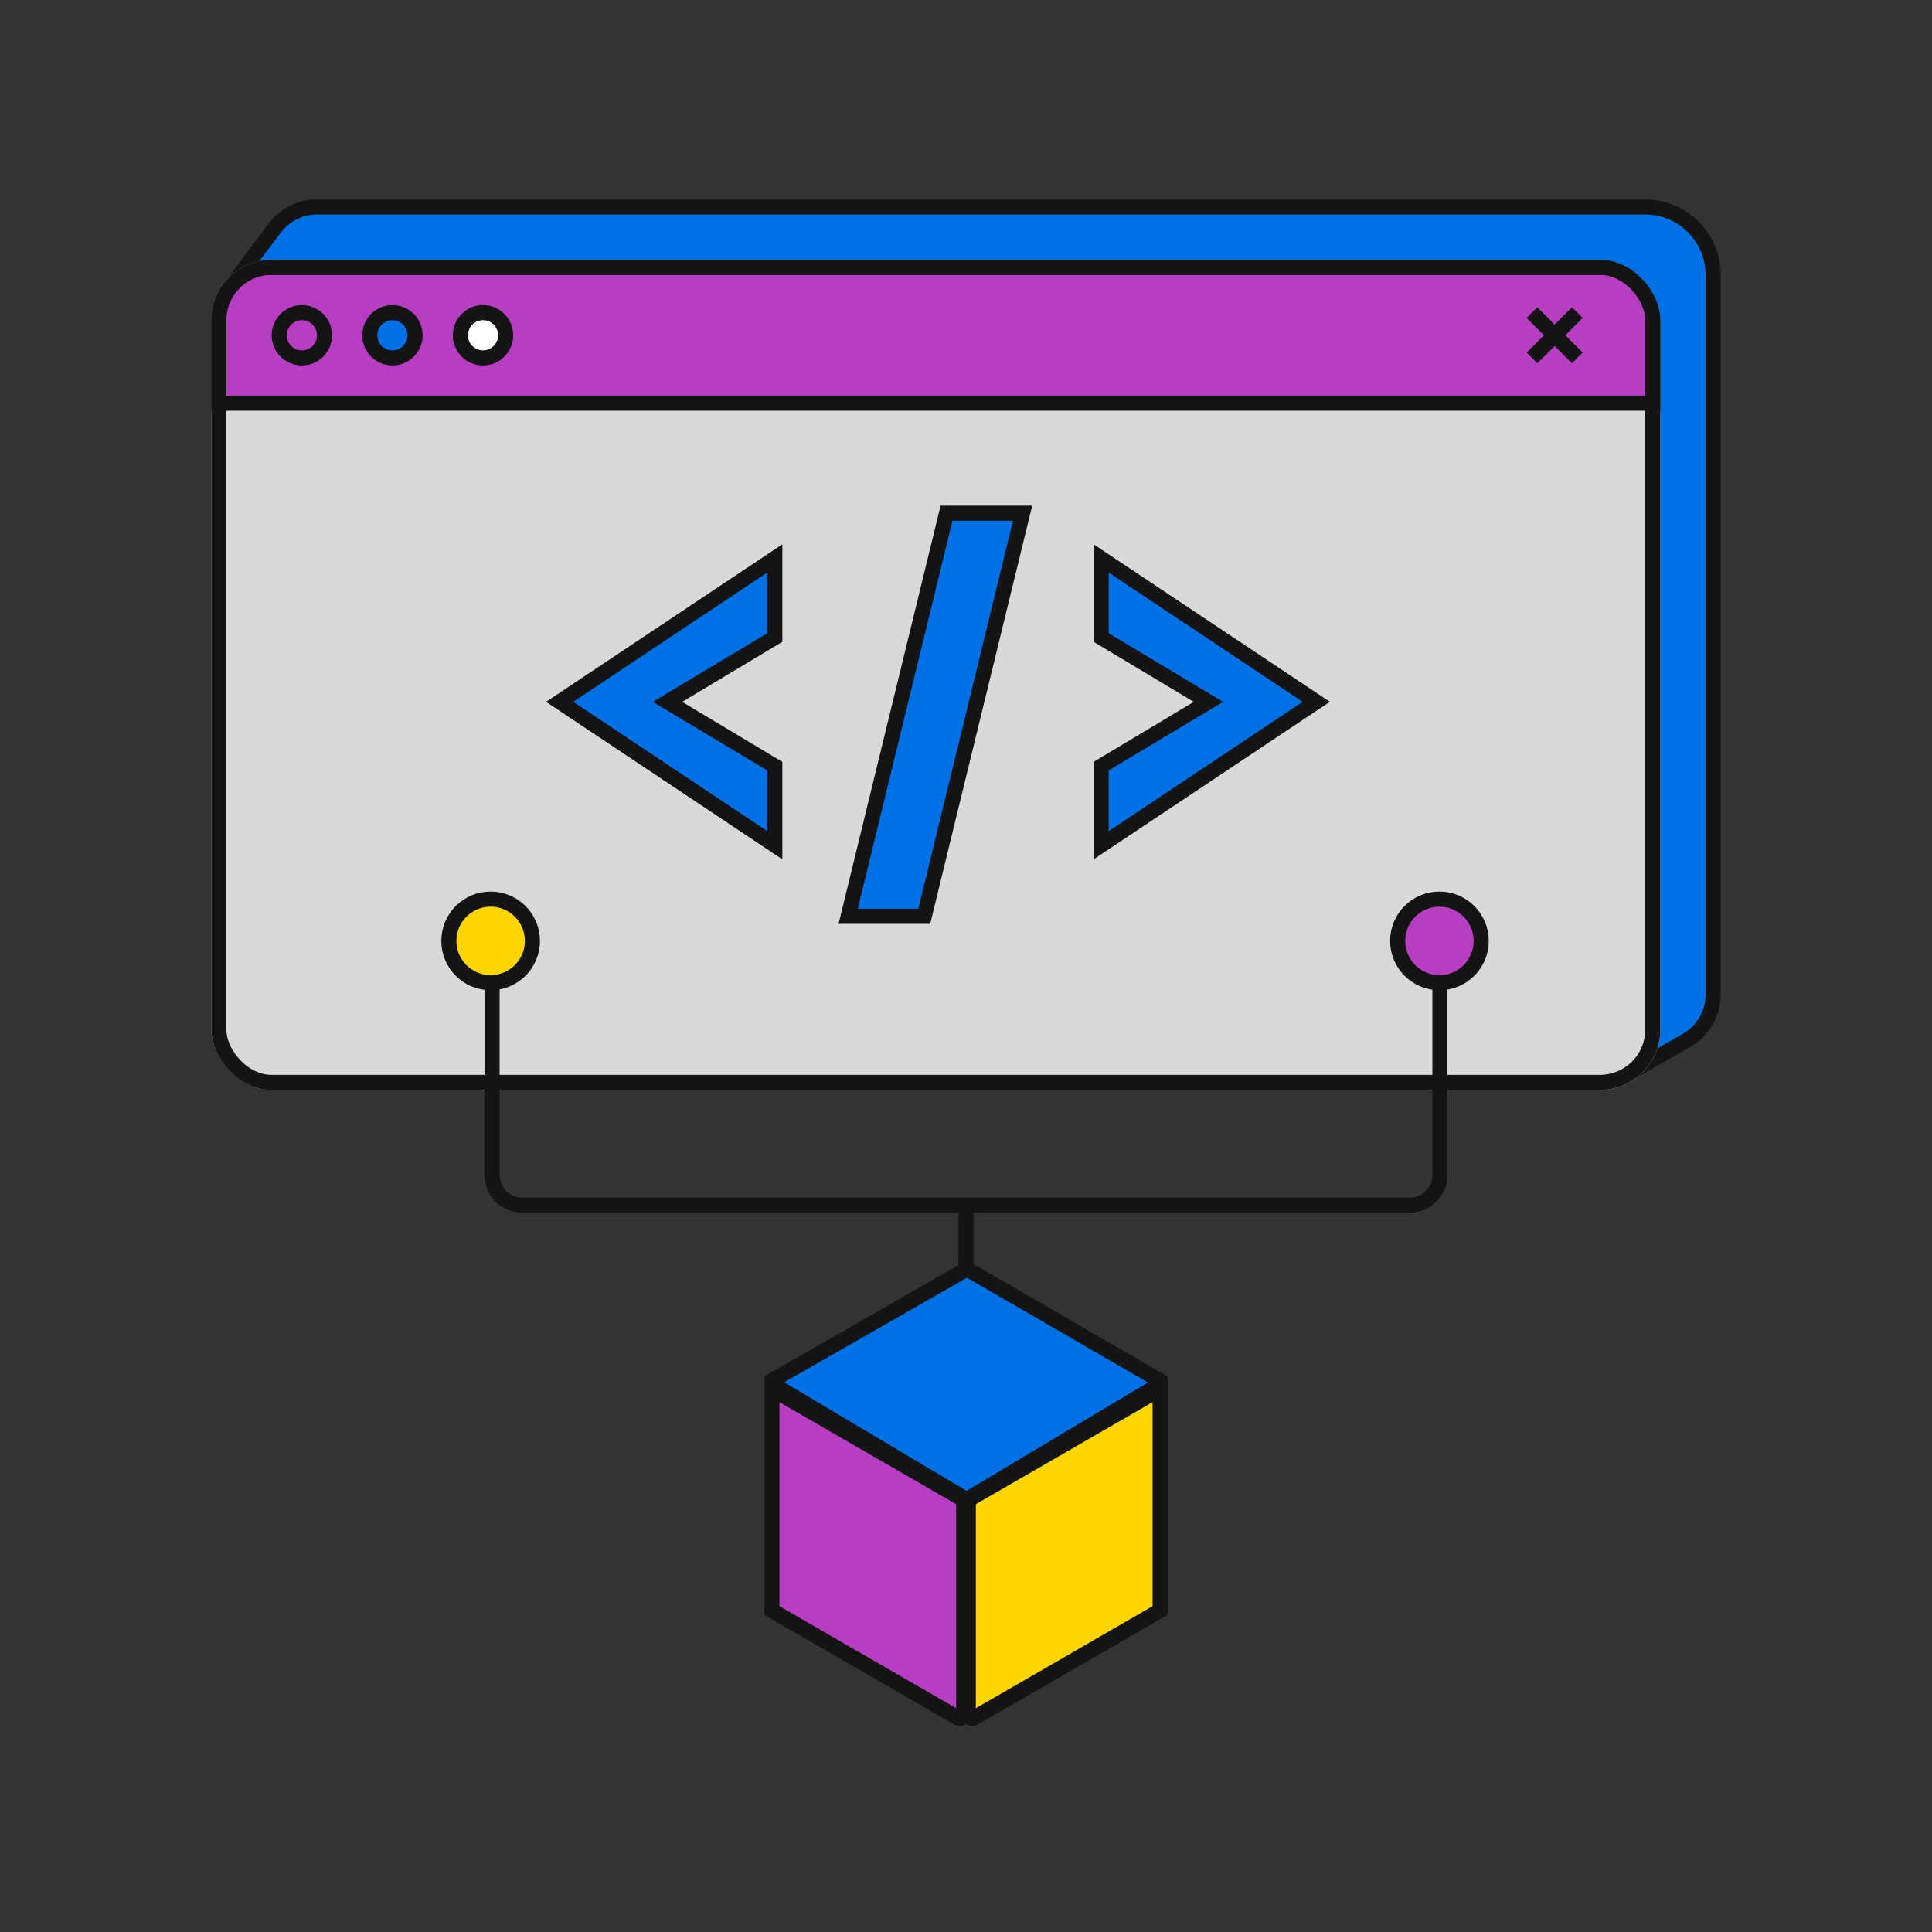 <svg width="128" height="128" viewBox="0 0 128 128" fill="none" xmlns="http://www.w3.org/2000/svg">
<rect x="0" y="0" width="128" height="128" fill="#333333" stroke="none"/>
<path d="M18.2 15.112C18.861 14.231 19.898 13.712 21 13.712H109C111.485 13.712 113.5 15.727 113.5 18.212V65.891C113.5 67.147 112.827 68.307 111.736 68.93L107.758 71.203C107.183 71.532 106.526 71.691 105.865 71.661L21.579 67.873C19.805 67.793 18.372 66.397 18.245 64.626L15.105 20.667C15.045 19.826 15.29 18.992 15.796 18.317L18.2 15.112Z" fill="#0071E4" stroke="#141414"/>
<g clip-path="url(#clip0_765_26193)">
<rect x="14" y="17.212" width="96" height="55" rx="4" fill="#D9D9D9"/>
<rect x="14.5" y="17.712" width="95" height="9" fill="#B73DC2"/>
<rect x="14.5" y="17.712" width="95" height="9" stroke="#141414"/>
<circle cx="20" cy="22.212" r="1.5" stroke="#141414"/>
<circle cx="26" cy="22.212" r="1.5" fill="#0071E4" stroke="#141414"/>
<circle cx="32" cy="22.212" r="1.5" fill="white" stroke="#141414"/>
<path d="M101.499 20.712L104.499 23.712" stroke="#141414"/>
<path d="M101.499 23.712L104.499 20.712" stroke="#141414"/>
<path d="M51.333 37.93V36.996L50.556 37.514L37.703 46.082L37.079 46.498L37.703 46.914L50.556 55.483L51.333 56.001V55.067V51.042V50.759L51.09 50.613L44.222 46.5L51.09 42.383L51.333 42.238V41.955V37.93Z" fill="#0071E4" stroke="#141414"/>
<path d="M73.73 37.514L72.953 36.996V37.93V41.955V42.238L73.196 42.383L80.064 46.5L73.196 50.613L72.953 50.759V51.042V55.067V56.001L73.73 55.483L86.582 46.914L87.206 46.498L86.582 46.082L73.73 37.514Z" fill="#0071E4" stroke="#141414"/>
<path d="M63.101 34.003H62.708L62.615 34.384L56.345 60.089L56.194 60.708H56.831H60.842H61.235L61.328 60.326L67.598 34.621L67.749 34.003H67.112H63.101Z" fill="#0071E4" stroke="#141414"/>
<circle cx="32.506" cy="62.337" r="2.768" fill="#FFD600" stroke="#141414"/>
<circle cx="95.366" cy="62.337" r="2.768" fill="#B73DC2" stroke="#141414"/>
</g>
<rect x="14.5" y="17.712" width="95" height="54" rx="3.5" stroke="#141414"/>
<path d="M50.961 91.57L64.065 84.077L77.043 91.587L64.04 99.354L50.961 91.57Z" fill="#0071E4"/>
<path d="M50.961 91.57L50.713 91.136L50.705 92L50.961 91.57ZM64.065 84.077L64.315 83.644L64.067 83.5L63.817 83.643L64.065 84.077ZM77.043 91.587L77.299 92.016L77.293 91.154L77.043 91.587ZM64.04 99.354L63.784 99.784L64.296 99.783L64.04 99.354ZM51.209 92.004L64.313 84.511L63.817 83.643L50.713 91.136L51.209 92.004ZM63.815 84.51L76.793 92.019L77.293 91.154L64.315 83.644L63.815 84.51ZM76.787 91.157L63.783 98.925L64.296 99.783L77.299 92.016L76.787 91.157ZM64.296 98.924L51.217 91.141L50.705 92L63.784 99.784L64.296 98.924Z" fill="#141414"/>
<path d="M51.14 92.03L63.846 99.366L63.846 113.538C63.846 113.814 63.652 113.926 63.413 113.788L51.14 106.702L51.14 92.03Z" fill="#B73DC2" stroke="#141414"/>
<path d="M76.86 92.03L64.154 99.366L64.154 113.538C64.154 113.814 64.348 113.926 64.587 113.788L76.86 106.702L76.86 92.03Z" fill="#FFD600" stroke="#141414"/>
<path d="M32.601 64.634V77.847C32.601 78.951 33.496 79.847 34.601 79.847H93.399C94.504 79.847 95.399 78.951 95.399 77.847V64.634" stroke="#141414"/>
<path d="M64 79.899V84.63" stroke="#141414"/>
<defs>
<clipPath id="clip0_765_26193">
<rect x="14" y="17.212" width="96" height="55" rx="4" fill="white"/>
</clipPath>
</defs>
</svg>
